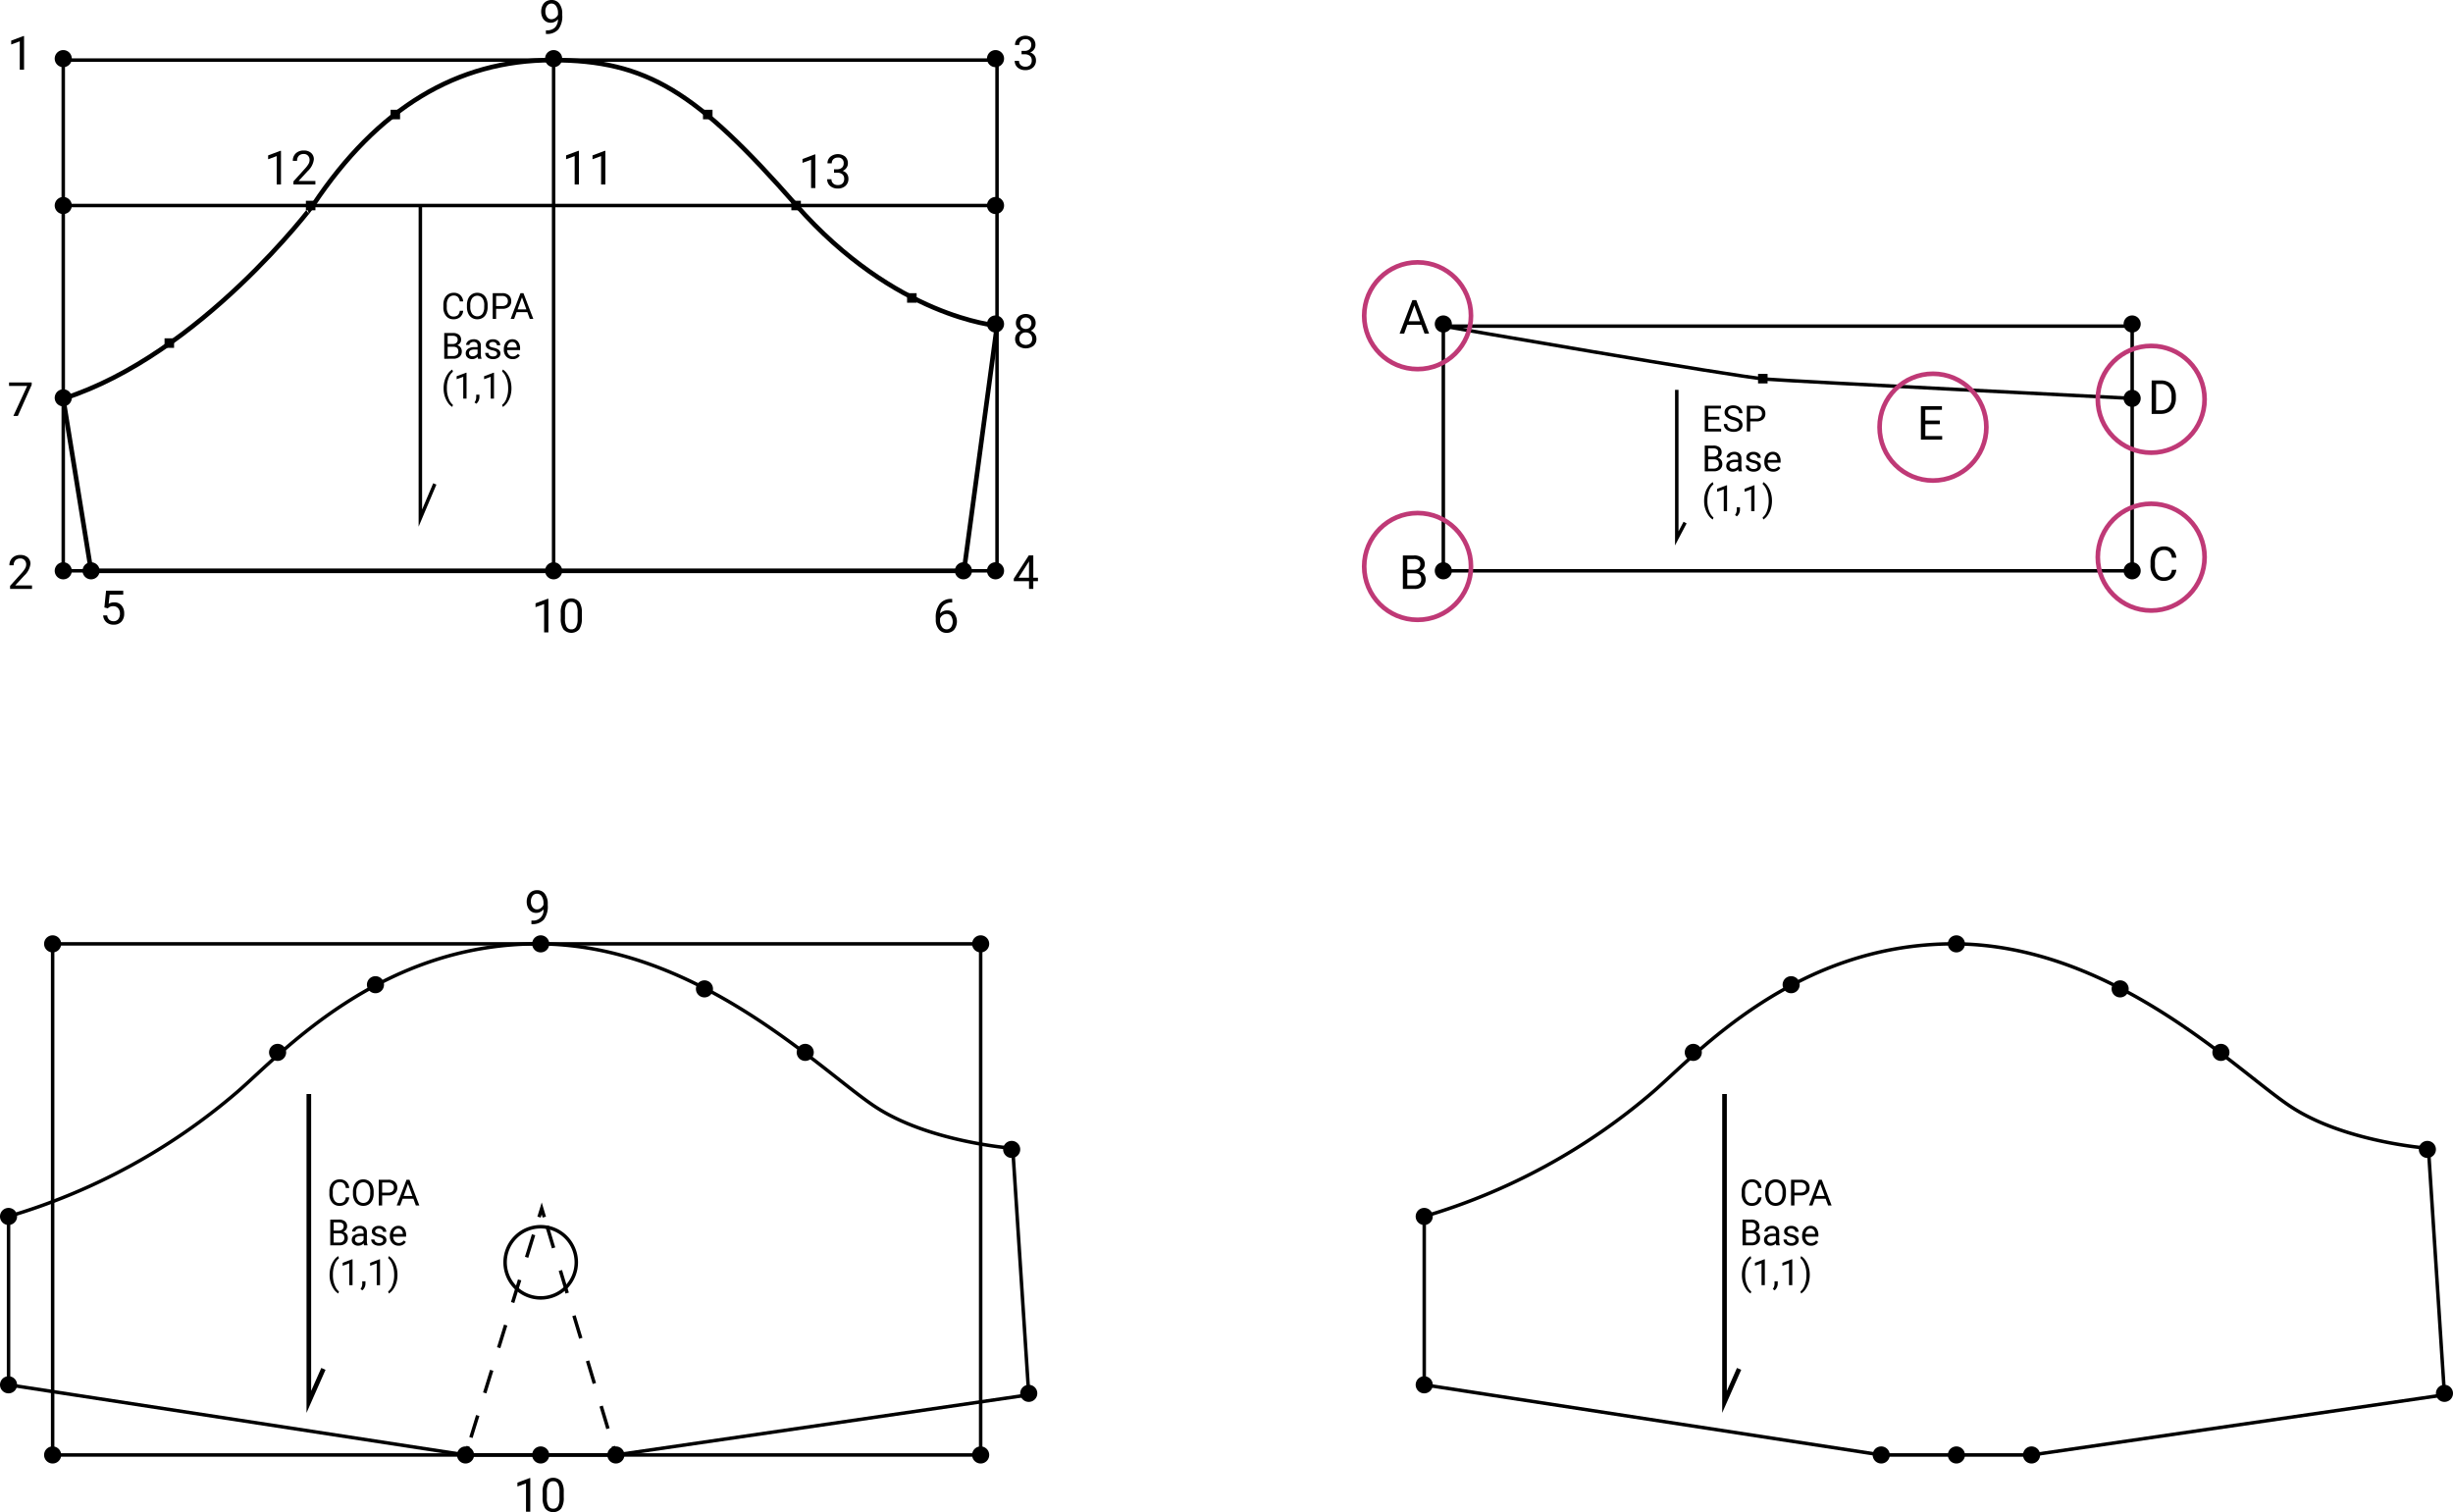 <svg xmlns="http://www.w3.org/2000/svg" xmlns:xlink="http://www.w3.org/1999/xlink" width="528.311" height="325.687" viewBox="0 0 528.311 325.687">
  <defs>
    <clipPath id="clip-path">
      <rect id="Rectángulo_6982" data-name="Rectángulo 6982" width="528.311" height="325.687" fill="none"/>
    </clipPath>
  </defs>
  <g id="Grupo_87763" data-name="Grupo 87763" transform="translate(2612.311 6716.344)">
    <g id="Grupo_87762" data-name="Grupo 87762" transform="translate(-2612.311 -6716.344)">
      <g id="Grupo_87757" data-name="Grupo 87757" clip-path="url(#clip-path)">
        <path id="Trazado_111982" data-name="Trazado 111982" d="M17.462,89.508l5.992,37.076h188l7.116-52.805s-21.952-1.724-43.285-25.99-32-31.2-52.532-31.2-37.6,10.4-51.465,31.2C71.29,47.789,47.1,80.029,17.462,89.508Z" transform="translate(-3.838 -3.646)" fill="none" stroke="#000" stroke-miterlimit="10" stroke-width="1"/>
        <rect id="Rectángulo_6972" data-name="Rectángulo 6972" width="201.11" height="109.995" transform="translate(13.624 12.943)" fill="none" stroke="#000" stroke-miterlimit="10" stroke-width="0.75"/>
        <rect id="Rectángulo_6973" data-name="Rectángulo 6973" width="199.872" height="110.081" transform="translate(11.337 203.286)" fill="none" stroke="#000" stroke-miterlimit="10" stroke-width="0.75"/>
        <path id="Trazado_111983" data-name="Trazado 111983" d="M2.358,319.258V355.52l98.425,15.109H133.16l88.927-12.95-3.453-53.1s-18.131-1.3-29.787-9.065-38.421-34.966-72.524-34.966-55.256,23.743-64.753,31.945A133.493,133.493,0,0,1,2.358,319.258Z" transform="translate(-0.518 -57.263)" fill="none" stroke="#000" stroke-miterlimit="10" stroke-width="0.75"/>
        <line id="Línea_205" data-name="Línea 205" x1="0.562" y1="1.868" transform="translate(132.08 311.499)" fill="none" stroke="#000" stroke-miterlimit="10" stroke-width="0.75"/>
        <line id="Línea_206" data-name="Línea 206" x1="13.135" y1="43.667" transform="translate(117.802 264.035)" fill="none" stroke="#000" stroke-miterlimit="10" stroke-width="0.75" stroke-dasharray="5.082 5.082"/>
        <path id="Trazado_111984" data-name="Trazado 111984" d="M149.933,335.451l-.562-1.868-.576,1.864" transform="translate(-32.702 -73.314)" fill="none" stroke="#000" stroke-miterlimit="10" stroke-width="0.75"/>
        <line id="Línea_207" data-name="Línea 207" x1="13.492" y2="43.674" transform="translate(101.428 265.93)" fill="none" stroke="#000" stroke-miterlimit="10" stroke-width="0.75" stroke-dasharray="5.094 5.094"/>
        <line id="Línea_208" data-name="Línea 208" x1="0.576" y2="1.864" transform="translate(100.265 311.503)" fill="none" stroke="#000" stroke-miterlimit="10" stroke-width="0.75"/>
        <path id="Trazado_111985" data-name="Trazado 111985" d="M154.763,346.3a7.666,7.666,0,1,1-7.666-7.667A7.666,7.666,0,0,1,154.763,346.3Z" transform="translate(-30.644 -74.424)" fill="none" stroke="#000" stroke-miterlimit="10" stroke-width="0.75"/>
        <rect id="Rectángulo_6974" data-name="Rectángulo 6974" width="148.358" height="52.695" transform="translate(310.854 70.243)" fill="none" stroke="#000" stroke-miterlimit="10" stroke-width="0.75"/>
        <path id="Trazado_111986" data-name="Trazado 111986" d="M398.417,90.03s62.767,10.893,69.51,11.412,78.848,4.15,78.848,4.15" transform="translate(-87.563 -19.787)" fill="none" stroke="#000" stroke-miterlimit="10" stroke-width="0.75"/>
        <path id="Trazado_111987" data-name="Trazado 111987" d="M276.128,15.666a1.84,1.84,0,1,1-1.84-1.84,1.84,1.84,0,0,1,1.84,1.84" transform="translate(-59.878 -3.039)"/>
        <path id="Trazado_111988" data-name="Trazado 111988" d="M154.145,15.666a1.84,1.84,0,1,1-1.84-1.84,1.84,1.84,0,0,1,1.84,1.84" transform="translate(-33.069 -3.039)"/>
        <path id="Trazado_111989" data-name="Trazado 111989" d="M18.784,15.666a1.84,1.84,0,1,1-1.84-1.84,1.84,1.84,0,0,1,1.84,1.84" transform="translate(-3.32 -3.039)"/>
        <path id="Trazado_111990" data-name="Trazado 111990" d="M18.784,56.215a1.84,1.84,0,1,1-1.84-1.84,1.84,1.84,0,0,1,1.84,1.84" transform="translate(-3.32 -11.95)"/>
        <path id="Trazado_111991" data-name="Trazado 111991" d="M18.784,109.3a1.84,1.84,0,1,1-1.84-1.84,1.84,1.84,0,0,1,1.84,1.84" transform="translate(-3.32 -23.617)"/>
        <path id="Trazado_111992" data-name="Trazado 111992" d="M276.128,56.215a1.84,1.84,0,1,1-1.84-1.84,1.84,1.84,0,0,1,1.84,1.84" transform="translate(-59.878 -11.95)"/>
        <path id="Trazado_111993" data-name="Trazado 111993" d="M276.128,88.918a1.84,1.84,0,1,1-1.84-1.84,1.84,1.84,0,0,1,1.84,1.84" transform="translate(-59.878 -19.138)"/>
        <path id="Trazado_111994" data-name="Trazado 111994" d="M276.128,157.05a1.84,1.84,0,1,1-1.84-1.84,1.84,1.84,0,0,1,1.84,1.84" transform="translate(-59.878 -34.112)"/>
        <path id="Trazado_111995" data-name="Trazado 111995" d="M267.268,157.05a1.84,1.84,0,1,1-1.84-1.84,1.84,1.84,0,0,1,1.84,1.84" transform="translate(-57.931 -34.112)"/>
        <path id="Trazado_111996" data-name="Trazado 111996" d="M154.145,157.05a1.84,1.84,0,1,1-1.84-1.84,1.84,1.84,0,0,1,1.84,1.84" transform="translate(-33.069 -34.112)"/>
        <path id="Trazado_111997" data-name="Trazado 111997" d="M18.784,157.05a1.84,1.84,0,1,1-1.84-1.84,1.84,1.84,0,0,1,1.84,1.84" transform="translate(-3.32 -34.112)"/>
        <path id="Trazado_111998" data-name="Trazado 111998" d="M15.852,260.031a1.84,1.84,0,1,1-1.84-1.84,1.84,1.84,0,0,1,1.84,1.84" transform="translate(-2.675 -56.744)"/>
        <path id="Trazado_111999" data-name="Trazado 111999" d="M272.025,260.031a1.84,1.84,0,1,1-1.84-1.84,1.84,1.84,0,0,1,1.84,1.84" transform="translate(-58.976 -56.744)"/>
        <path id="Trazado_112000" data-name="Trazado 112000" d="M15.852,401.12a1.84,1.84,0,1,1-1.84-1.84,1.84,1.84,0,0,1,1.84,1.84" transform="translate(-2.675 -87.753)"/>
        <path id="Trazado_112001" data-name="Trazado 112001" d="M3.68,381.754a1.84,1.84,0,1,1-1.84-1.84,1.84,1.84,0,0,1,1.84,1.84" transform="translate(0 -83.496)"/>
        <path id="Trazado_112002" data-name="Trazado 112002" d="M3.68,335.278a1.84,1.84,0,1,1-1.84-1.84,1.84,1.84,0,0,1,1.84,1.84" transform="translate(0 -73.282)"/>
        <path id="Trazado_112003" data-name="Trazado 112003" d="M285.3,384.112a1.84,1.84,0,1,1-1.84-1.84,1.84,1.84,0,0,1,1.84,1.84" transform="translate(-61.894 -84.015)"/>
        <path id="Trazado_112004" data-name="Trazado 112004" d="M280.588,316.776a1.84,1.84,0,1,1-1.84-1.84,1.84,1.84,0,0,1,1.84,1.84" transform="translate(-60.858 -69.216)"/>
        <path id="Trazado_112005" data-name="Trazado 112005" d="M223.6,289.989a1.84,1.84,0,1,1-1.84-1.84,1.84,1.84,0,0,1,1.84,1.84" transform="translate(-48.333 -63.329)"/>
        <path id="Trazado_112006" data-name="Trazado 112006" d="M195.782,272.458a1.84,1.84,0,1,1-1.84-1.84,1.84,1.84,0,0,1,1.84,1.84" transform="translate(-42.22 -59.476)"/>
        <path id="Trazado_112007" data-name="Trazado 112007" d="M150.578,260.031a1.84,1.84,0,1,1-1.84-1.84,1.84,1.84,0,0,1,1.84,1.84" transform="translate(-32.285 -56.744)"/>
        <path id="Trazado_112008" data-name="Trazado 112008" d="M104.965,271.309a1.84,1.84,0,1,1-1.84-1.84,1.84,1.84,0,0,1,1.84,1.84" transform="translate(-22.26 -59.223)"/>
        <path id="Trazado_112009" data-name="Trazado 112009" d="M77.95,289.989a1.84,1.84,0,1,1-1.84-1.84,1.84,1.84,0,0,1,1.84,1.84" transform="translate(-16.323 -63.329)"/>
        <path id="Trazado_112010" data-name="Trazado 112010" d="M272.025,401.12a1.84,1.84,0,1,1-1.84-1.84,1.84,1.84,0,0,1,1.84,1.84" transform="translate(-58.976 -87.753)"/>
        <path id="Trazado_112011" data-name="Trazado 112011" d="M171.327,401.12a1.84,1.84,0,1,1-1.84-1.84,1.84,1.84,0,0,1,1.84,1.84" transform="translate(-36.845 -87.753)"/>
        <path id="Trazado_112012" data-name="Trazado 112012" d="M150.578,401.12a1.84,1.84,0,1,1-1.84-1.84,1.84,1.84,0,0,1,1.84,1.84" transform="translate(-32.285 -87.753)"/>
        <path id="Trazado_112013" data-name="Trazado 112013" d="M129.83,401.12a1.84,1.84,0,1,1-1.84-1.84,1.84,1.84,0,0,1,1.84,1.84" transform="translate(-27.725 -87.753)"/>
        <path id="Trazado_112014" data-name="Trazado 112014" d="M26.464,157.05a1.84,1.84,0,1,1-1.84-1.84,1.84,1.84,0,0,1,1.84,1.84" transform="translate(-5.007 -34.112)"/>
        <rect id="Rectángulo_6975" data-name="Rectángulo 6975" width="2.053" height="2.053" transform="translate(151.406 23.642)"/>
        <rect id="Rectángulo_6976" data-name="Rectángulo 6976" width="2.053" height="2.053" transform="translate(84.112 23.642)"/>
        <rect id="Rectángulo_6977" data-name="Rectángulo 6977" width="2.053" height="2.053" transform="translate(170.435 43.238)"/>
        <rect id="Rectángulo_6978" data-name="Rectángulo 6978" width="2.053" height="2.053" transform="translate(195.362 63.146)"/>
        <rect id="Rectángulo_6979" data-name="Rectángulo 6979" width="2.053" height="2.053" transform="translate(35.437 72.866)"/>
        <rect id="Rectángulo_6980" data-name="Rectángulo 6980" width="2.053" height="2.053" transform="translate(65.881 43.238)"/>
        <line id="Línea_209" data-name="Línea 209" y2="110.31" transform="translate(119.236 12.627)" fill="none" stroke="#000" stroke-miterlimit="10" stroke-width="0.75"/>
        <line id="Línea_210" data-name="Línea 210" x1="200.785" transform="translate(13.625 44.265)" fill="none" stroke="#000" stroke-miterlimit="10" stroke-width="0.75"/>
        <path id="Trazado_112015" data-name="Trazado 112015" d="M116.036,56.733v67.319l3.112-7.354" transform="translate(-25.502 -12.469)" fill="none" stroke="#000" stroke-miterlimit="10" stroke-width="0.75"/>
        <path id="Trazado_112016" data-name="Trazado 112016" d="M85.25,302V368.31l3.14-7.11" transform="translate(-18.736 -66.373)" fill="none" stroke="#000" stroke-miterlimit="10" stroke-width="1"/>
        <path id="Trazado_112017" data-name="Trazado 112017" d="M393.146,319.258V355.52l98.425,15.109h32.377l88.927-12.95-3.453-53.1s-18.131-1.3-29.787-9.065-38.42-34.966-72.524-34.966-55.256,23.743-64.753,31.945A133.493,133.493,0,0,1,393.146,319.258Z" transform="translate(-86.404 -57.263)" fill="none" stroke="#000" stroke-miterlimit="10" stroke-width="0.75"/>
        <path id="Trazado_112018" data-name="Trazado 112018" d="M394.467,381.754a1.84,1.84,0,1,1-1.84-1.84,1.84,1.84,0,0,1,1.84,1.84" transform="translate(-85.886 -83.496)"/>
        <path id="Trazado_112019" data-name="Trazado 112019" d="M394.467,335.278a1.84,1.84,0,1,1-1.84-1.84,1.84,1.84,0,0,1,1.84,1.84" transform="translate(-85.886 -73.282)"/>
        <path id="Trazado_112020" data-name="Trazado 112020" d="M676.092,384.112a1.84,1.84,0,1,1-1.84-1.84,1.84,1.84,0,0,1,1.84,1.84" transform="translate(-147.781 -84.015)"/>
        <path id="Trazado_112021" data-name="Trazado 112021" d="M671.375,316.776a1.84,1.84,0,1,1-1.84-1.84,1.84,1.84,0,0,1,1.84,1.84" transform="translate(-146.744 -69.216)"/>
        <path id="Trazado_112022" data-name="Trazado 112022" d="M614.388,289.989a1.84,1.84,0,1,1-1.84-1.84,1.84,1.84,0,0,1,1.84,1.84" transform="translate(-134.22 -63.329)"/>
        <path id="Trazado_112023" data-name="Trazado 112023" d="M586.568,272.458a1.84,1.84,0,1,1-1.84-1.84,1.84,1.84,0,0,1,1.84,1.84" transform="translate(-128.106 -59.476)"/>
        <path id="Trazado_112024" data-name="Trazado 112024" d="M541.366,260.031a1.84,1.84,0,1,1-1.84-1.84,1.84,1.84,0,0,1,1.84,1.84" transform="translate(-118.171 -56.744)"/>
        <path id="Trazado_112025" data-name="Trazado 112025" d="M495.753,271.309a1.84,1.84,0,1,1-1.84-1.84,1.841,1.841,0,0,1,1.84,1.84" transform="translate(-108.146 -59.223)"/>
        <path id="Trazado_112026" data-name="Trazado 112026" d="M399.739,88.918a1.84,1.84,0,1,1-1.84-1.84,1.84,1.84,0,0,1,1.84,1.84" transform="translate(-87.045 -19.138)"/>
        <path id="Trazado_112027" data-name="Trazado 112027" d="M589.885,88.918a1.84,1.84,0,1,1-1.84-1.84,1.84,1.84,0,0,1,1.84,1.84" transform="translate(-128.835 -19.138)"/>
        <path id="Trazado_112028" data-name="Trazado 112028" d="M589.885,109.457a1.84,1.84,0,1,1-1.84-1.839,1.84,1.84,0,0,1,1.84,1.839" transform="translate(-128.835 -23.652)"/>
        <path id="Trazado_112029" data-name="Trazado 112029" d="M589.885,157.05a1.84,1.84,0,1,1-1.84-1.84,1.84,1.84,0,0,1,1.84,1.84" transform="translate(-128.835 -34.112)"/>
        <path id="Trazado_112030" data-name="Trazado 112030" d="M399.739,157.05a1.84,1.84,0,1,1-1.84-1.84,1.84,1.84,0,0,1,1.84,1.84" transform="translate(-87.045 -34.112)"/>
        <path id="Trazado_112031" data-name="Trazado 112031" d="M468.737,289.989a1.84,1.84,0,1,1-1.84-1.84,1.84,1.84,0,0,1,1.84,1.84" transform="translate(-102.209 -63.329)"/>
        <path id="Trazado_112032" data-name="Trazado 112032" d="M562.114,401.12a1.84,1.84,0,1,1-1.84-1.84,1.84,1.84,0,0,1,1.84,1.84" transform="translate(-122.731 -87.753)"/>
        <path id="Trazado_112033" data-name="Trazado 112033" d="M541.366,401.12a1.84,1.84,0,1,1-1.84-1.84,1.84,1.84,0,0,1,1.84,1.84" transform="translate(-118.171 -87.753)"/>
        <path id="Trazado_112034" data-name="Trazado 112034" d="M520.617,401.12a1.84,1.84,0,1,1-1.84-1.84,1.84,1.84,0,0,1,1.84,1.84" transform="translate(-113.611 -87.753)"/>
        <path id="Trazado_112035" data-name="Trazado 112035" d="M476.037,302V368.31l3.14-7.11" transform="translate(-104.622 -66.373)" fill="none" stroke="#000" stroke-miterlimit="10" stroke-width="1"/>
        <rect id="Rectángulo_6981" data-name="Rectángulo 6981" width="2.053" height="2.053" transform="translate(378.637 80.528)"/>
        <path id="Trazado_112036" data-name="Trazado 112036" d="M462.858,107.618v31.988l1.79-3.4" transform="translate(-101.726 -23.652)" fill="none" stroke="#000" stroke-miterlimit="10" stroke-width="0.75"/>
        <path id="Trazado_112037" data-name="Trazado 112037" d="M153.006,4.14a2.248,2.248,0,0,1-.686.55,1.868,1.868,0,0,1-.874.208,1.92,1.92,0,0,1-1.087-.307,2,2,0,0,1-.716-.864,2.944,2.944,0,0,1-.253-1.23,2.991,2.991,0,0,1,.275-1.3,2.015,2.015,0,0,1,.779-.886A2.228,2.228,0,0,1,151.624,0a2.015,2.015,0,0,1,1.687.8,3.492,3.492,0,0,1,.616,2.182v.267a4.661,4.661,0,0,1-.832,3.073,3.194,3.194,0,0,1-2.511.993h-.178V6.536h.193a2.521,2.521,0,0,0,1.743-.591,2.529,2.529,0,0,0,.664-1.806m-1.411,0a1.414,1.414,0,0,0,.849-.282,1.654,1.654,0,0,0,.567-.7V2.792a2.521,2.521,0,0,0-.391-1.465,1.2,1.2,0,0,0-1.961-.1,1.909,1.909,0,0,0-.366,1.22,1.989,1.989,0,0,0,.354,1.216,1.12,1.12,0,0,0,.948.477" transform="translate(-32.832 0)"/>
        <path id="Trazado_112038" data-name="Trazado 112038" d="M149.006,249.863a2.247,2.247,0,0,1-.686.55,1.867,1.867,0,0,1-.874.208,1.92,1.92,0,0,1-1.087-.307,2,2,0,0,1-.716-.865,2.944,2.944,0,0,1-.253-1.23,2.991,2.991,0,0,1,.275-1.3,2.015,2.015,0,0,1,.779-.886,2.228,2.228,0,0,1,1.179-.307,2.015,2.015,0,0,1,1.687.8,3.492,3.492,0,0,1,.616,2.181v.267a4.661,4.661,0,0,1-.832,3.073,3.194,3.194,0,0,1-2.511.993h-.178v-.778h.193a2.182,2.182,0,0,0,2.407-2.4m-1.411,0a1.413,1.413,0,0,0,.849-.282,1.654,1.654,0,0,0,.567-.7v-.367a2.521,2.521,0,0,0-.391-1.465,1.2,1.2,0,0,0-1.961-.1,1.909,1.909,0,0,0-.366,1.22,1.989,1.989,0,0,0,.354,1.216,1.12,1.12,0,0,0,.948.478" transform="translate(-31.953 -54.004)"/>
        <path id="Trazado_112039" data-name="Trazado 112039" d="M281.569,13.125h.688a1.509,1.509,0,0,0,1.021-.342,1.143,1.143,0,0,0,.371-.9,1.119,1.119,0,0,0-1.263-1.268,1.313,1.313,0,0,0-.948.339,1.186,1.186,0,0,0-.354.9h-.916a1.838,1.838,0,0,1,.627-1.424,2.577,2.577,0,0,1,3.192-.027,1.951,1.951,0,0,1,.579,1.5,1.583,1.583,0,0,1-.3.911,1.842,1.842,0,0,1-.829.659,1.767,1.767,0,0,1,.918.623,1.736,1.736,0,0,1,.325,1.065,1.965,1.965,0,0,1-.634,1.54,2.371,2.371,0,0,1-1.649.57,2.438,2.438,0,0,1-1.652-.549,1.824,1.824,0,0,1-.637-1.451h.921a1.177,1.177,0,0,0,.371.911,1.413,1.413,0,0,0,1,.342,1.386,1.386,0,0,0,1.015-.346,1.339,1.339,0,0,0,.352-1,1.211,1.211,0,0,0-.386-.966,1.688,1.688,0,0,0-1.115-.347h-.688Z" transform="translate(-61.56 -2.168)"/>
        <path id="Trazado_112040" data-name="Trazado 112040" d="M284.635,88.65a1.671,1.671,0,0,1-.285.961,1.931,1.931,0,0,1-.77.659,2.065,2.065,0,0,1,.894.708,1.784,1.784,0,0,1,.329,1.055,1.884,1.884,0,0,1-.632,1.49,2.768,2.768,0,0,1-3.328,0,1.894,1.894,0,0,1-.626-1.488,1.838,1.838,0,0,1,.319-1.055,1.99,1.99,0,0,1,.885-.713,1.894,1.894,0,0,1-.758-.659,1.7,1.7,0,0,1-.277-.956,1.861,1.861,0,0,1,.584-1.446,2.48,2.48,0,0,1,3.078,0,1.86,1.86,0,0,1,.587,1.446m-.747,3.363a1.329,1.329,0,0,0-.384-.985,1.362,1.362,0,0,0-1-.382,1.29,1.29,0,0,0-1.367,1.367,1.28,1.28,0,0,0,.364.966,1.626,1.626,0,0,0,2.023,0,1.278,1.278,0,0,0,.367-.964m-1.377-4.591a1.184,1.184,0,0,0-.875.335,1.382,1.382,0,0,0,0,1.8,1.307,1.307,0,0,0,1.757,0,1.354,1.354,0,0,0-.012-1.785,1.166,1.166,0,0,0-.867-.346" transform="translate(-61.585 -19.048)"/>
        <path id="Trazado_112041" data-name="Trazado 112041" d="M391.035,88.165h-3.021l-.679,1.887h-.981l2.754-7.211h.832l2.759,7.211h-.976Zm-2.734-.778h2.451l-1.228-3.373Z" transform="translate(-84.912 -18.207)"/>
        <path id="Trazado_112042" data-name="Trazado 112042" d="M593.945,112.227v-7.212h2.036a3.274,3.274,0,0,1,1.664.417,2.815,2.815,0,0,1,1.117,1.184,3.852,3.852,0,0,1,.4,1.763v.461a3.859,3.859,0,0,1-.394,1.787,2.762,2.762,0,0,1-1.124,1.179,3.492,3.492,0,0,1-1.7.421Zm.951-6.434v5.656h1a2.176,2.176,0,0,0,1.711-.683,2.827,2.827,0,0,0,.612-1.949v-.421a2.872,2.872,0,0,0-.577-1.911,2.053,2.053,0,0,0-1.637-.691Z" transform="translate(-130.535 -23.08)"/>
        <path id="Trazado_112043" data-name="Trazado 112043" d="M534.33,116H531.2v2.555h3.63v.778h-4.581v-7.211h4.532v.777H531.2v2.323h3.125Z" transform="translate(-116.538 -24.641)"/>
        <path id="Trazado_112044" data-name="Trazado 112044" d="M599.18,155.867a2.649,2.649,0,0,1-.845,1.766,2.762,2.762,0,0,1-1.889.623,2.541,2.541,0,0,1-2.048-.917,3.681,3.681,0,0,1-.77-2.451v-.694a4.094,4.094,0,0,1,.36-1.767,2.685,2.685,0,0,1,1.017-1.172,2.84,2.84,0,0,1,1.525-.408,2.6,2.6,0,0,1,1.842.642,2.681,2.681,0,0,1,.808,1.775h-.957a2.075,2.075,0,0,0-.537-1.251,1.627,1.627,0,0,0-1.157-.388,1.7,1.7,0,0,0-1.429.674,3.1,3.1,0,0,0-.518,1.919v.7a3.183,3.183,0,0,0,.492,1.869,1.584,1.584,0,0,0,1.372.694,1.838,1.838,0,0,0,1.216-.359,2,2,0,0,0,.561-1.251Z" transform="translate(-130.466 -33.152)"/>
        <path id="Trazado_112045" data-name="Trazado 112045" d="M387.249,160.541V153.33h2.358a2.736,2.736,0,0,1,1.766.485,1.749,1.749,0,0,1,.591,1.436,1.462,1.462,0,0,1-.287.894,1.867,1.867,0,0,1-.783.6,1.675,1.675,0,0,1,.924.622,1.783,1.783,0,0,1,.339,1.092,1.93,1.93,0,0,1-.629,1.525,2.6,2.6,0,0,1-1.778.555Zm.951-4.136h1.436a1.507,1.507,0,0,0,1-.312,1.05,1.05,0,0,0,.374-.849,1.031,1.031,0,0,0-.346-.866,1.7,1.7,0,0,0-1.055-.271H388.2Zm0,.763v2.6h1.57a1.513,1.513,0,0,0,1.048-.344,1.209,1.209,0,0,0,.384-.949q0-1.3-1.417-1.3Z" transform="translate(-85.108 -33.698)"/>
        <path id="Trazado_112046" data-name="Trazado 112046" d="M284.048,158.119h1v.747h-1v1.674h-.921v-1.674h-3.283v-.539l3.229-5h.975Zm-3.165,0h2.243v-3.536l-.108.2Z" transform="translate(-61.503 -33.698)"/>
        <path id="Trazado_112047" data-name="Trazado 112047" d="M261.847,165.321v.778h-.168a2.413,2.413,0,0,0-1.7.634,2.638,2.638,0,0,0-.733,1.728,1.955,1.955,0,0,1,1.555-.654,1.869,1.869,0,0,1,1.5.664,2.906,2.906,0,0,1-.044,3.5,2.086,2.086,0,0,1-1.627.669,2.059,2.059,0,0,1-1.679-.794,3.152,3.152,0,0,1-.644-2.048v-.352a4.748,4.748,0,0,1,.85-3.044,3.117,3.117,0,0,1,2.528-1.077Zm-1.2,3.249a1.539,1.539,0,0,0-1.416.991v.336a2.363,2.363,0,0,0,.4,1.436,1.2,1.2,0,0,0,1,.545,1.167,1.167,0,0,0,.974-.456,2.19,2.19,0,0,0-.005-2.395,1.152,1.152,0,0,0-.953-.458" transform="translate(-56.77 -36.334)"/>
        <path id="Trazado_112048" data-name="Trazado 112048" d="M150.6,172.528h-.921v-6.107l-1.847.679v-.832l2.625-.986h.144Z" transform="translate(-32.491 -36.325)"/>
        <path id="Trazado_112049" data-name="Trazado 112049" d="M159.337,169.434a4.2,4.2,0,0,1-.549,2.392,2.284,2.284,0,0,1-3.428.017,3.977,3.977,0,0,1-.574-2.285v-1.223a4.1,4.1,0,0,1,.549-2.363,2.326,2.326,0,0,1,3.438-.027,3.956,3.956,0,0,1,.564,2.3Zm-.916-1.253a3.358,3.358,0,0,0-.327-1.7,1.125,1.125,0,0,0-1.035-.532,1.11,1.11,0,0,0-1.025.53,3.281,3.281,0,0,0-.332,1.629v1.466a3.408,3.408,0,0,0,.339,1.726,1.122,1.122,0,0,0,1.028.557,1.108,1.108,0,0,0,1.008-.525,3.292,3.292,0,0,0,.344-1.654Z" transform="translate(-34.018 -36.307)"/>
        <path id="Trazado_112050" data-name="Trazado 112050" d="M145.6,415.26h-.921v-6.107l-1.847.679V409l2.625-.986h.144Z" transform="translate(-31.392 -89.672)"/>
        <path id="Trazado_112051" data-name="Trazado 112051" d="M154.337,412.166a4.2,4.2,0,0,1-.549,2.392,2.284,2.284,0,0,1-3.428.017,3.977,3.977,0,0,1-.574-2.285v-1.223a4.1,4.1,0,0,1,.549-2.363,2.326,2.326,0,0,1,3.438-.027,3.956,3.956,0,0,1,.564,2.3Zm-.916-1.253a3.358,3.358,0,0,0-.327-1.7,1.125,1.125,0,0,0-1.035-.532,1.11,1.11,0,0,0-1.025.53,3.281,3.281,0,0,0-.332,1.629v1.466a3.408,3.408,0,0,0,.339,1.726,1.122,1.122,0,0,0,1.028.557,1.107,1.107,0,0,0,1.008-.525,3.292,3.292,0,0,0,.344-1.654Z" transform="translate(-32.92 -89.654)"/>
        <path id="Trazado_112052" data-name="Trazado 112052" d="M159.029,48.877h-.921V42.77l-1.847.679v-.832l2.625-.986h.144Z" transform="translate(-34.342 -9.149)"/>
        <path id="Trazado_112053" data-name="Trazado 112053" d="M166.328,48.877h-.921V42.77l-1.847.679v-.832l2.625-.986h.144Z" transform="translate(-35.947 -9.149)"/>
        <path id="Trazado_112054" data-name="Trazado 112054" d="M126.656,84.691a2.04,2.04,0,0,1-.65,1.358,2.129,2.129,0,0,1-1.453.478,1.955,1.955,0,0,1-1.575-.705,2.832,2.832,0,0,1-.593-1.886V83.4a3.176,3.176,0,0,1,.276-1.361,2.061,2.061,0,0,1,.783-.9,2.177,2.177,0,0,1,1.173-.314,2,2,0,0,1,1.417.493,2.066,2.066,0,0,1,.621,1.366h-.735a1.6,1.6,0,0,0-.414-.964,1.253,1.253,0,0,0-.889-.3,1.309,1.309,0,0,0-1.1.519,2.382,2.382,0,0,0-.4,1.475v.538A2.448,2.448,0,0,0,123.5,85.4a1.219,1.219,0,0,0,1.056.534,1.405,1.405,0,0,0,.935-.276,1.534,1.534,0,0,0,.433-.962Z" transform="translate(-26.897 -17.764)"/>
        <path id="Trazado_112055" data-name="Trazado 112055" d="M133.35,83.857a3.436,3.436,0,0,1-.275,1.423,2.078,2.078,0,0,1-.777.928,2.142,2.142,0,0,1-1.173.32,2.071,2.071,0,0,1-1.949-1.241,3.287,3.287,0,0,1-.287-1.381v-.4a3.386,3.386,0,0,1,.278-1.414,2.06,2.06,0,0,1,1.951-1.265,2.153,2.153,0,0,1,1.176.322,2.075,2.075,0,0,1,.783.933,3.451,3.451,0,0,1,.275,1.423Zm-.728-.358a2.485,2.485,0,0,0-.4-1.514,1.411,1.411,0,0,0-2.2,0,2.44,2.44,0,0,0-.41,1.465v.407a2.487,2.487,0,0,0,.4,1.5,1.407,1.407,0,0,0,2.2.03,2.477,2.477,0,0,0,.4-1.48Z" transform="translate(-28.327 -17.764)"/>
        <path id="Trazado_112056" data-name="Trazado 112056" d="M136.745,84.3v2.171h-.732V80.925h2.046a2.056,2.056,0,0,1,1.426.465A1.576,1.576,0,0,1,140,82.62a1.557,1.557,0,0,1-.5,1.244,2.153,2.153,0,0,1-1.447.436Zm0-.6h1.314a1.315,1.315,0,0,0,.9-.276,1.014,1.014,0,0,0,.313-.8,1.046,1.046,0,0,0-.313-.794,1.233,1.233,0,0,0-.857-.309h-1.355Z" transform="translate(-29.893 -17.785)"/>
        <path id="Trazado_112057" data-name="Trazado 112057" d="M144.559,85.021h-2.324l-.522,1.451h-.754l2.118-5.547h.64l2.122,5.547h-.751Zm-2.1-.6h1.886l-.945-2.594Z" transform="translate(-30.98 -17.786)"/>
        <path id="Trazado_112058" data-name="Trazado 112058" d="M122.63,97.473V91.926h1.813a2.1,2.1,0,0,1,1.358.373,1.343,1.343,0,0,1,.456,1.1,1.128,1.128,0,0,1-.221.688,1.435,1.435,0,0,1-.6.463,1.28,1.28,0,0,1,.711.478,1.371,1.371,0,0,1,.261.84,1.48,1.48,0,0,1-.484,1.173,2,2,0,0,1-1.368.427Zm.731-3.181h1.1a1.157,1.157,0,0,0,.768-.24.806.806,0,0,0,.288-.653.793.793,0,0,0-.267-.666,1.309,1.309,0,0,0-.811-.208h-1.082Zm0,.587v2h1.208a1.166,1.166,0,0,0,.806-.265.93.93,0,0,0,.295-.73q0-1-1.09-1Z" transform="translate(-26.951 -20.203)"/>
        <path id="Trazado_112059" data-name="Trazado 112059" d="M131.225,97.853a1.488,1.488,0,0,1-.1-.434,1.573,1.573,0,0,1-1.173.51,1.454,1.454,0,0,1-1-.345,1.116,1.116,0,0,1-.39-.874,1.164,1.164,0,0,1,.489-1,2.307,2.307,0,0,1,1.378-.357h.685V95.03a.79.79,0,0,0-.221-.588.889.889,0,0,0-.652-.219,1.03,1.03,0,0,0-.632.19.56.56,0,0,0-.255.461h-.709a.973.973,0,0,1,.219-.6,1.506,1.506,0,0,1,.595-.456,2.015,2.015,0,0,1,.825-.166,1.632,1.632,0,0,1,1.117.356,1.285,1.285,0,0,1,.419.981v1.9a2.33,2.33,0,0,0,.144.9v.061Zm-1.17-.538a1.243,1.243,0,0,0,.629-.171,1.034,1.034,0,0,0,.43-.446v-.847h-.552q-1.3,0-1.3.759a.642.642,0,0,0,.221.518.852.852,0,0,0,.568.186" transform="translate(-28.255 -20.583)"/>
        <path id="Trazado_112060" data-name="Trazado 112060" d="M136.5,96.76a.519.519,0,0,0-.215-.444,2.075,2.075,0,0,0-.751-.272,3.56,3.56,0,0,1-.85-.275,1.2,1.2,0,0,1-.464-.381.909.909,0,0,1-.151-.526,1.068,1.068,0,0,1,.428-.857,1.671,1.671,0,0,1,1.1-.35,1.721,1.721,0,0,1,1.137.361,1.149,1.149,0,0,1,.436.926h-.708a.636.636,0,0,0-.246-.5.92.92,0,0,0-.619-.209.962.962,0,0,0-.6.168.528.528,0,0,0-.217.438.429.429,0,0,0,.2.385,2.47,2.47,0,0,0,.73.248,3.8,3.8,0,0,1,.855.282,1.26,1.26,0,0,1,.486.394.971.971,0,0,1,.158.563,1.056,1.056,0,0,1-.442.886,1.859,1.859,0,0,1-1.147.333,2.074,2.074,0,0,1-.876-.176,1.415,1.415,0,0,1-.6-.489,1.181,1.181,0,0,1-.215-.68h.7a.734.734,0,0,0,.284.563,1.1,1.1,0,0,0,.7.208,1.14,1.14,0,0,0,.642-.162.5.5,0,0,0,.242-.432" transform="translate(-29.435 -20.583)"/>
        <path id="Trazado_112061" data-name="Trazado 112061" d="M140.969,97.928a1.8,1.8,0,0,1-1.364-.55,2.044,2.044,0,0,1-.526-1.472v-.13a2.475,2.475,0,0,1,.235-1.1,1.826,1.826,0,0,1,.655-.754,1.643,1.643,0,0,1,.912-.272,1.543,1.543,0,0,1,1.25.53,2.3,2.3,0,0,1,.446,1.516v.293h-2.792a1.466,1.466,0,0,0,.356.985,1.12,1.12,0,0,0,.867.375,1.232,1.232,0,0,0,.633-.152,1.6,1.6,0,0,0,.453-.4l.43.336a1.73,1.73,0,0,1-1.554.8m-.087-3.7a.941.941,0,0,0-.716.311,1.507,1.507,0,0,0-.358.871h2.065V95.36a1.341,1.341,0,0,0-.29-.832.885.885,0,0,0-.7-.295" transform="translate(-30.566 -20.583)"/>
        <path id="Trazado_112062" data-name="Trazado 112062" d="M122.453,106.02a5.914,5.914,0,0,1,.23-1.653,4.8,4.8,0,0,1,.688-1.44,2.925,2.925,0,0,1,.949-.914l.144.465a3.034,3.034,0,0,0-.912,1.3,5.63,5.63,0,0,0-.391,1.962l0,.324a5.676,5.676,0,0,0,.538,2.552,3.058,3.058,0,0,0,.769,1.014l-.144.431a3.018,3.018,0,0,1-.968-.945,5.3,5.3,0,0,1-.9-3.1" transform="translate(-26.912 -22.42)"/>
        <path id="Trazado_112063" data-name="Trazado 112063" d="M128.182,108.465h-.708v-4.7l-1.421.522v-.64l2.018-.758h.111Z" transform="translate(-27.703 -22.613)"/>
        <path id="Trazado_112064" data-name="Trazado 112064" d="M131.379,110.9l-.4-.275a1.835,1.835,0,0,0,.373-1.028v-.636h.69v.552a1.739,1.739,0,0,1-.189.769,1.811,1.811,0,0,1-.474.617" transform="translate(-28.786 -23.948)"/>
        <path id="Trazado_112065" data-name="Trazado 112065" d="M135.76,108.465h-.708v-4.7l-1.421.522v-.64l2.018-.758h.111Z" transform="translate(-29.369 -22.613)"/>
        <path id="Trazado_112066" data-name="Trazado 112066" d="M140.616,106.058a5.871,5.871,0,0,1-.223,1.628,4.812,4.812,0,0,1-.682,1.439,2.987,2.987,0,0,1-.962.937l-.148-.431a3.06,3.06,0,0,0,.943-1.4,6.042,6.042,0,0,0,.364-2.1v-.122a6.277,6.277,0,0,0-.168-1.487,5.021,5.021,0,0,0-.467-1.233,2.854,2.854,0,0,0-.673-.85l.148-.431a2.976,2.976,0,0,1,.958.93,4.786,4.786,0,0,1,.682,1.436,6.015,6.015,0,0,1,.227,1.68" transform="translate(-30.461 -22.42)"/>
        <path id="Trazado_112067" data-name="Trazado 112067" d="M473.719,114.985h-2.4v1.966h2.792v.6h-3.524V112h3.486v.6h-2.754v1.787h2.4Z" transform="translate(-103.423 -24.615)"/>
        <path id="Trazado_112068" data-name="Trazado 112068" d="M477.806,115.055a3.435,3.435,0,0,1-1.369-.665,1.269,1.269,0,0,1-.429-.974,1.341,1.341,0,0,1,.524-1.084,2.081,2.081,0,0,1,1.361-.428,2.267,2.267,0,0,1,1.019.221,1.675,1.675,0,0,1,.694.609,1.558,1.558,0,0,1,.246.85h-.735a1.014,1.014,0,0,0-.32-.793,1.3,1.3,0,0,0-.9-.289,1.336,1.336,0,0,0-.843.238.8.8,0,0,0-.3.662.717.717,0,0,0,.287.574,2.811,2.811,0,0,0,.979.429,4.576,4.576,0,0,1,1.082.429,1.643,1.643,0,0,1,.579.547,1.4,1.4,0,0,1,.189.735,1.3,1.3,0,0,1-.526,1.081,2.245,2.245,0,0,1-1.406.406,2.609,2.609,0,0,1-1.067-.219,1.8,1.8,0,0,1-.764-.6,1.463,1.463,0,0,1-.268-.865h.735a.956.956,0,0,0,.371.794,1.565,1.565,0,0,0,.992.292,1.438,1.438,0,0,0,.888-.236.767.767,0,0,0,.308-.644.753.753,0,0,0-.286-.63,3.311,3.311,0,0,0-1.036-.44" transform="translate(-104.577 -24.594)"/>
        <path id="Trazado_112069" data-name="Trazado 112069" d="M482.932,115.377v2.171H482.2V112h2.046a2.054,2.054,0,0,1,1.426.465,1.577,1.577,0,0,1,.517,1.23,1.558,1.558,0,0,1-.506,1.244,2.149,2.149,0,0,1-1.445.436Zm0-.6h1.315a1.315,1.315,0,0,0,.9-.276,1.014,1.014,0,0,0,.313-.8,1.046,1.046,0,0,0-.313-.794,1.233,1.233,0,0,0-.857-.309h-1.355Z" transform="translate(-105.977 -24.615)"/>
        <path id="Trazado_112070" data-name="Trazado 112070" d="M470.584,128.549V123H472.4a2.1,2.1,0,0,1,1.358.373,1.344,1.344,0,0,1,.456,1.1,1.128,1.128,0,0,1-.221.688,1.435,1.435,0,0,1-.6.463,1.28,1.28,0,0,1,.711.478,1.371,1.371,0,0,1,.261.84,1.48,1.48,0,0,1-.484,1.173,2,2,0,0,1-1.368.427Zm.731-3.181h1.1a1.157,1.157,0,0,0,.768-.24.806.806,0,0,0,.288-.653.793.793,0,0,0-.267-.666,1.309,1.309,0,0,0-.811-.208h-1.082Zm0,.587v2h1.208a1.166,1.166,0,0,0,.806-.265.93.93,0,0,0,.295-.73q0-1-1.09-1Z" transform="translate(-103.424 -27.033)"/>
        <path id="Trazado_112071" data-name="Trazado 112071" d="M479.18,128.929a1.508,1.508,0,0,1-.1-.434,1.57,1.57,0,0,1-1.173.51,1.451,1.451,0,0,1-1-.345,1.116,1.116,0,0,1-.39-.874,1.164,1.164,0,0,1,.488-1,2.314,2.314,0,0,1,1.378-.357h.686v-.324a.79.79,0,0,0-.222-.588.887.887,0,0,0-.651-.219,1.032,1.032,0,0,0-.632.19.561.561,0,0,0-.254.461H476.6a.969.969,0,0,1,.219-.6,1.487,1.487,0,0,1,.595-.456,2,2,0,0,1,.825-.167,1.634,1.634,0,0,1,1.117.356,1.287,1.287,0,0,1,.418.981v1.9a2.344,2.344,0,0,0,.144.9v.061Zm-1.17-.537a1.239,1.239,0,0,0,.629-.172,1.034,1.034,0,0,0,.43-.445v-.846h-.553q-1.294,0-1.3.758a.642.642,0,0,0,.221.518.855.855,0,0,0,.569.186" transform="translate(-104.727 -27.413)"/>
        <path id="Trazado_112072" data-name="Trazado 112072" d="M484.459,127.836a.519.519,0,0,0-.215-.444,2.076,2.076,0,0,0-.751-.272,3.559,3.559,0,0,1-.85-.275,1.2,1.2,0,0,1-.464-.381.909.909,0,0,1-.151-.526,1.068,1.068,0,0,1,.428-.857,1.671,1.671,0,0,1,1.1-.35,1.721,1.721,0,0,1,1.137.361,1.149,1.149,0,0,1,.436.926h-.708a.636.636,0,0,0-.246-.5.92.92,0,0,0-.619-.209.961.961,0,0,0-.6.168.527.527,0,0,0-.217.438.429.429,0,0,0,.2.385,2.47,2.47,0,0,0,.73.248,3.8,3.8,0,0,1,.855.282,1.261,1.261,0,0,1,.486.394.971.971,0,0,1,.158.563,1.056,1.056,0,0,1-.442.886,1.859,1.859,0,0,1-1.147.333,2.073,2.073,0,0,1-.876-.176,1.414,1.414,0,0,1-.6-.489,1.18,1.18,0,0,1-.215-.68h.7a.734.734,0,0,0,.284.563,1.1,1.1,0,0,0,.7.208,1.139,1.139,0,0,0,.642-.162.5.5,0,0,0,.242-.432" transform="translate(-105.908 -27.413)"/>
        <path id="Trazado_112073" data-name="Trazado 112073" d="M488.924,129a1.8,1.8,0,0,1-1.364-.55,2.044,2.044,0,0,1-.526-1.472v-.13a2.475,2.475,0,0,1,.235-1.1,1.826,1.826,0,0,1,.655-.754,1.643,1.643,0,0,1,.912-.272,1.543,1.543,0,0,1,1.25.53,2.3,2.3,0,0,1,.445,1.516v.293h-2.792a1.466,1.466,0,0,0,.356.985,1.12,1.12,0,0,0,.867.375,1.232,1.232,0,0,0,.633-.152,1.6,1.6,0,0,0,.453-.4l.43.336a1.73,1.73,0,0,1-1.554.8m-.087-3.7a.941.941,0,0,0-.716.311,1.506,1.506,0,0,0-.358.871h2.065v-.054a1.341,1.341,0,0,0-.29-.833.885.885,0,0,0-.7-.295" transform="translate(-107.039 -27.413)"/>
        <path id="Trazado_112074" data-name="Trazado 112074" d="M470.408,137.1a5.913,5.913,0,0,1,.23-1.653,4.8,4.8,0,0,1,.688-1.44,2.926,2.926,0,0,1,.949-.914l.144.465a3.034,3.034,0,0,0-.912,1.3,5.63,5.63,0,0,0-.391,1.962l0,.324a5.676,5.676,0,0,0,.538,2.552,3.057,3.057,0,0,0,.769,1.014l-.144.431a3.018,3.018,0,0,1-.968-.945,5.3,5.3,0,0,1-.9-3.1" transform="translate(-103.385 -29.25)"/>
        <path id="Trazado_112075" data-name="Trazado 112075" d="M476.136,139.541h-.708v-4.7l-1.421.522v-.64l2.018-.758h.111Z" transform="translate(-104.176 -29.443)"/>
        <path id="Trazado_112076" data-name="Trazado 112076" d="M479.333,141.981l-.4-.275a1.835,1.835,0,0,0,.374-1.028v-.636H480v.552a1.739,1.739,0,0,1-.189.769,1.805,1.805,0,0,1-.474.617" transform="translate(-105.258 -30.778)"/>
        <path id="Trazado_112077" data-name="Trazado 112077" d="M483.715,139.541h-.708v-4.7l-1.421.522v-.64l2.018-.758h.111Z" transform="translate(-105.841 -29.443)"/>
        <path id="Trazado_112078" data-name="Trazado 112078" d="M488.57,137.134a5.872,5.872,0,0,1-.223,1.628,4.812,4.812,0,0,1-.682,1.439,2.987,2.987,0,0,1-.962.937l-.148-.431a3.06,3.06,0,0,0,.943-1.4,6.043,6.043,0,0,0,.364-2.1v-.122a6.279,6.279,0,0,0-.168-1.487,5.026,5.026,0,0,0-.467-1.233,2.854,2.854,0,0,0-.673-.85l.148-.431a2.976,2.976,0,0,1,.958.93,4.785,4.785,0,0,1,.682,1.436,6.015,6.015,0,0,1,.227,1.68" transform="translate(-106.934 -29.25)"/>
        <path id="Trazado_112079" data-name="Trazado 112079" d="M95.192,329.429a2.04,2.04,0,0,1-.65,1.358,2.129,2.129,0,0,1-1.453.478,1.955,1.955,0,0,1-1.575-.705,2.832,2.832,0,0,1-.593-1.886v-.533a3.177,3.177,0,0,1,.276-1.361,2.061,2.061,0,0,1,.783-.9,2.177,2.177,0,0,1,1.173-.314,2,2,0,0,1,1.417.493,2.066,2.066,0,0,1,.621,1.366h-.735a1.6,1.6,0,0,0-.414-.964,1.254,1.254,0,0,0-.889-.3,1.309,1.309,0,0,0-1.1.519,2.382,2.382,0,0,0-.4,1.475v.538a2.448,2.448,0,0,0,.377,1.437,1.219,1.219,0,0,0,1.056.534,1.406,1.406,0,0,0,.935-.276,1.534,1.534,0,0,0,.433-.962Z" transform="translate(-19.982 -71.552)"/>
        <path id="Trazado_112080" data-name="Trazado 112080" d="M101.887,328.595a3.436,3.436,0,0,1-.275,1.423,2.078,2.078,0,0,1-.777.928,2.142,2.142,0,0,1-1.173.32,2.071,2.071,0,0,1-1.949-1.241,3.287,3.287,0,0,1-.287-1.381v-.4a3.386,3.386,0,0,1,.278-1.414,2.06,2.06,0,0,1,1.951-1.265,2.153,2.153,0,0,1,1.176.322,2.076,2.076,0,0,1,.783.933,3.451,3.451,0,0,1,.275,1.423Zm-.728-.358a2.485,2.485,0,0,0-.4-1.514,1.411,1.411,0,0,0-2.2,0,2.439,2.439,0,0,0-.41,1.465v.407a2.487,2.487,0,0,0,.4,1.5,1.407,1.407,0,0,0,2.2.03,2.477,2.477,0,0,0,.4-1.48Z" transform="translate(-21.412 -71.552)"/>
        <path id="Trazado_112081" data-name="Trazado 112081" d="M105.281,329.039v2.171h-.731v-5.547H106.6a2.056,2.056,0,0,1,1.426.465,1.576,1.576,0,0,1,.517,1.23,1.557,1.557,0,0,1-.5,1.244,2.15,2.15,0,0,1-1.446.436Zm0-.6H106.6a1.315,1.315,0,0,0,.9-.276,1.013,1.013,0,0,0,.312-.8,1.045,1.045,0,0,0-.312-.794,1.233,1.233,0,0,0-.857-.309h-1.356Z" transform="translate(-22.978 -71.573)"/>
        <path id="Trazado_112082" data-name="Trazado 112082" d="M113.1,329.759h-2.323l-.522,1.451H109.5l2.118-5.547h.64l2.122,5.547h-.751Zm-2.1-.6h1.886l-.945-2.594Z" transform="translate(-24.065 -71.573)"/>
        <path id="Trazado_112083" data-name="Trazado 112083" d="M91.166,342.211v-5.547h1.813a2.1,2.1,0,0,1,1.358.373,1.343,1.343,0,0,1,.456,1.1,1.128,1.128,0,0,1-.221.688,1.435,1.435,0,0,1-.6.463,1.28,1.28,0,0,1,.711.478,1.371,1.371,0,0,1,.261.84,1.48,1.48,0,0,1-.484,1.173,2,2,0,0,1-1.368.427Zm.731-3.181H93a1.157,1.157,0,0,0,.768-.24.806.806,0,0,0,.288-.653.793.793,0,0,0-.267-.666,1.31,1.31,0,0,0-.811-.208H91.9Zm0,.587v2H93.1a1.166,1.166,0,0,0,.806-.265.93.93,0,0,0,.295-.729q0-1-1.09-1Z" transform="translate(-20.036 -73.991)"/>
        <path id="Trazado_112084" data-name="Trazado 112084" d="M99.761,342.59a1.488,1.488,0,0,1-.1-.434,1.573,1.573,0,0,1-1.173.51,1.454,1.454,0,0,1-1-.345,1.116,1.116,0,0,1-.39-.874,1.165,1.165,0,0,1,.489-1,2.312,2.312,0,0,1,1.378-.357h.685v-.324a.79.79,0,0,0-.221-.588.889.889,0,0,0-.651-.219,1.03,1.03,0,0,0-.632.19.56.56,0,0,0-.255.461h-.709a.973.973,0,0,1,.219-.6,1.5,1.5,0,0,1,.595-.456,2,2,0,0,1,.825-.167,1.632,1.632,0,0,1,1.117.356,1.285,1.285,0,0,1,.419.981v1.9a2.328,2.328,0,0,0,.144.9v.061Zm-1.17-.537a1.237,1.237,0,0,0,.629-.172,1.03,1.03,0,0,0,.43-.446v-.846H99.1q-1.3,0-1.3.758a.642.642,0,0,0,.221.518.853.853,0,0,0,.568.186" transform="translate(-21.34 -74.371)"/>
        <path id="Trazado_112085" data-name="Trazado 112085" d="M105.041,341.5a.519.519,0,0,0-.215-.444,2.074,2.074,0,0,0-.751-.272,3.561,3.561,0,0,1-.85-.275,1.2,1.2,0,0,1-.464-.381.909.909,0,0,1-.151-.526,1.068,1.068,0,0,1,.428-.857,1.671,1.671,0,0,1,1.1-.35,1.721,1.721,0,0,1,1.137.361,1.149,1.149,0,0,1,.436.926H105a.636.636,0,0,0-.246-.5.92.92,0,0,0-.619-.209.961.961,0,0,0-.6.168.528.528,0,0,0-.217.438.429.429,0,0,0,.2.385,2.471,2.471,0,0,0,.73.248,3.8,3.8,0,0,1,.855.282,1.26,1.26,0,0,1,.486.394.971.971,0,0,1,.158.563,1.056,1.056,0,0,1-.442.886,1.86,1.86,0,0,1-1.147.333,2.074,2.074,0,0,1-.876-.176,1.415,1.415,0,0,1-.6-.489,1.181,1.181,0,0,1-.215-.68h.7a.734.734,0,0,0,.284.563,1.1,1.1,0,0,0,.7.208,1.14,1.14,0,0,0,.642-.162.5.5,0,0,0,.242-.432" transform="translate(-22.52 -74.371)"/>
        <path id="Trazado_112086" data-name="Trazado 112086" d="M109.506,342.666a1.8,1.8,0,0,1-1.364-.55,2.044,2.044,0,0,1-.526-1.472v-.13a2.475,2.475,0,0,1,.235-1.1,1.826,1.826,0,0,1,.655-.754,1.643,1.643,0,0,1,.912-.272,1.543,1.543,0,0,1,1.25.53,2.3,2.3,0,0,1,.446,1.516v.293h-2.792a1.466,1.466,0,0,0,.356.985,1.12,1.12,0,0,0,.867.375,1.232,1.232,0,0,0,.633-.152,1.6,1.6,0,0,0,.453-.4l.43.335a1.73,1.73,0,0,1-1.554.8m-.087-3.7a.941.941,0,0,0-.716.311,1.507,1.507,0,0,0-.358.871h2.065V340.1a1.341,1.341,0,0,0-.29-.832.885.885,0,0,0-.7-.295" transform="translate(-23.652 -74.371)"/>
        <path id="Trazado_112087" data-name="Trazado 112087" d="M90.99,350.758a5.914,5.914,0,0,1,.23-1.653,4.8,4.8,0,0,1,.688-1.44,2.925,2.925,0,0,1,.949-.914l.144.465a3.034,3.034,0,0,0-.912,1.3,5.629,5.629,0,0,0-.391,1.962l0,.324a5.676,5.676,0,0,0,.538,2.552A3.058,3.058,0,0,0,93,354.37l-.144.431a3.018,3.018,0,0,1-.968-.945,5.3,5.3,0,0,1-.9-3.1" transform="translate(-19.998 -76.208)"/>
        <path id="Trazado_112088" data-name="Trazado 112088" d="M96.718,353.2H96.01v-4.7l-1.421.522v-.64l2.018-.758h.111Z" transform="translate(-20.789 -76.401)"/>
        <path id="Trazado_112089" data-name="Trazado 112089" d="M99.915,355.643l-.4-.275a1.836,1.836,0,0,0,.374-1.028V353.7h.69v.552a1.738,1.738,0,0,1-.189.769,1.8,1.8,0,0,1-.474.617" transform="translate(-21.871 -77.736)"/>
        <path id="Trazado_112090" data-name="Trazado 112090" d="M104.3,353.2h-.708v-4.7l-1.421.522v-.64l2.018-.758h.111Z" transform="translate(-22.454 -76.401)"/>
        <path id="Trazado_112091" data-name="Trazado 112091" d="M109.152,350.8a5.871,5.871,0,0,1-.223,1.628,4.811,4.811,0,0,1-.682,1.439,2.987,2.987,0,0,1-.962.937l-.148-.431a3.059,3.059,0,0,0,.943-1.4,6.043,6.043,0,0,0,.364-2.1v-.122a6.276,6.276,0,0,0-.168-1.487,5.022,5.022,0,0,0-.467-1.233,2.854,2.854,0,0,0-.673-.85l.148-.431a2.975,2.975,0,0,1,.958.93,4.785,4.785,0,0,1,.682,1.436,6.015,6.015,0,0,1,.227,1.68" transform="translate(-23.546 -76.208)"/>
        <path id="Trazado_112092" data-name="Trazado 112092" d="M485.04,329.429a2.04,2.04,0,0,1-.65,1.358,2.129,2.129,0,0,1-1.453.478,1.955,1.955,0,0,1-1.575-.705,2.832,2.832,0,0,1-.593-1.886v-.533a3.177,3.177,0,0,1,.276-1.361,2.061,2.061,0,0,1,.783-.9,2.177,2.177,0,0,1,1.173-.314,2,2,0,0,1,1.417.493,2.066,2.066,0,0,1,.621,1.366H484.3a1.6,1.6,0,0,0-.414-.964,1.254,1.254,0,0,0-.889-.3,1.31,1.31,0,0,0-1.1.519,2.382,2.382,0,0,0-.4,1.475v.538a2.447,2.447,0,0,0,.377,1.437,1.219,1.219,0,0,0,1.056.534,1.406,1.406,0,0,0,.935-.276,1.534,1.534,0,0,0,.433-.962Z" transform="translate(-105.662 -71.552)"/>
        <path id="Trazado_112093" data-name="Trazado 112093" d="M491.734,328.595a3.437,3.437,0,0,1-.275,1.423,2.078,2.078,0,0,1-.777.928,2.142,2.142,0,0,1-1.174.32,2.072,2.072,0,0,1-1.949-1.241,3.287,3.287,0,0,1-.287-1.381v-.4a3.387,3.387,0,0,1,.278-1.414,2.06,2.06,0,0,1,1.951-1.265,2.153,2.153,0,0,1,1.176.322,2.076,2.076,0,0,1,.783.933,3.452,3.452,0,0,1,.275,1.423Zm-.728-.358a2.485,2.485,0,0,0-.4-1.514,1.411,1.411,0,0,0-2.2,0,2.44,2.44,0,0,0-.41,1.465v.407a2.487,2.487,0,0,0,.4,1.5,1.407,1.407,0,0,0,2.2.03,2.477,2.477,0,0,0,.4-1.48Z" transform="translate(-107.091 -71.552)"/>
        <path id="Trazado_112094" data-name="Trazado 112094" d="M495.129,329.039v2.171H494.4v-5.547h2.046a2.056,2.056,0,0,1,1.426.465,1.576,1.576,0,0,1,.517,1.23,1.557,1.557,0,0,1-.5,1.244,2.15,2.15,0,0,1-1.446.436Zm0-.6h1.315a1.315,1.315,0,0,0,.9-.276,1.013,1.013,0,0,0,.312-.8,1.045,1.045,0,0,0-.312-.794,1.233,1.233,0,0,0-.857-.309h-1.356Z" transform="translate(-108.657 -71.573)"/>
        <path id="Trazado_112095" data-name="Trazado 112095" d="M502.943,329.759H500.62l-.522,1.451h-.754l2.118-5.547h.64l2.122,5.547h-.751Zm-2.1-.6h1.886l-.945-2.594Z" transform="translate(-109.744 -71.573)"/>
        <path id="Trazado_112096" data-name="Trazado 112096" d="M481.014,342.211v-5.547h1.813a2.1,2.1,0,0,1,1.358.373,1.343,1.343,0,0,1,.456,1.1,1.128,1.128,0,0,1-.221.688,1.435,1.435,0,0,1-.6.463,1.28,1.28,0,0,1,.711.478,1.371,1.371,0,0,1,.261.84,1.48,1.48,0,0,1-.484,1.173,2,2,0,0,1-1.368.427Zm.731-3.181h1.1a1.157,1.157,0,0,0,.768-.24.806.806,0,0,0,.288-.653.793.793,0,0,0-.267-.666,1.309,1.309,0,0,0-.811-.208h-1.082Zm0,.587v2h1.208a1.166,1.166,0,0,0,.806-.265.93.93,0,0,0,.295-.729q0-1-1.09-1Z" transform="translate(-105.716 -73.991)"/>
        <path id="Trazado_112097" data-name="Trazado 112097" d="M489.609,342.59a1.489,1.489,0,0,1-.1-.434,1.573,1.573,0,0,1-1.173.51,1.454,1.454,0,0,1-1-.345,1.115,1.115,0,0,1-.39-.874,1.165,1.165,0,0,1,.489-1,2.312,2.312,0,0,1,1.378-.357h.685v-.324a.79.79,0,0,0-.221-.588.889.889,0,0,0-.651-.219,1.031,1.031,0,0,0-.632.19.56.56,0,0,0-.255.461h-.709a.973.973,0,0,1,.219-.6,1.5,1.5,0,0,1,.595-.456,2,2,0,0,1,.825-.167,1.633,1.633,0,0,1,1.117.356,1.285,1.285,0,0,1,.419.981v1.9a2.329,2.329,0,0,0,.144.9v.061Zm-1.17-.537a1.237,1.237,0,0,0,.629-.172,1.03,1.03,0,0,0,.43-.446v-.846h-.552q-1.3,0-1.3.758a.642.642,0,0,0,.221.518.853.853,0,0,0,.568.186" transform="translate(-107.02 -74.371)"/>
        <path id="Trazado_112098" data-name="Trazado 112098" d="M494.889,341.5a.519.519,0,0,0-.215-.444,2.075,2.075,0,0,0-.751-.272,3.561,3.561,0,0,1-.85-.275,1.2,1.2,0,0,1-.464-.381.909.909,0,0,1-.151-.526,1.068,1.068,0,0,1,.428-.857,1.671,1.671,0,0,1,1.1-.35,1.721,1.721,0,0,1,1.137.361,1.149,1.149,0,0,1,.436.926h-.708a.636.636,0,0,0-.246-.5.92.92,0,0,0-.619-.209.961.961,0,0,0-.6.168.528.528,0,0,0-.217.438.429.429,0,0,0,.2.385,2.471,2.471,0,0,0,.729.248,3.8,3.8,0,0,1,.855.282,1.26,1.26,0,0,1,.486.394.971.971,0,0,1,.158.563,1.056,1.056,0,0,1-.442.886,1.86,1.86,0,0,1-1.147.333,2.074,2.074,0,0,1-.876-.176,1.415,1.415,0,0,1-.6-.489,1.181,1.181,0,0,1-.215-.68h.7a.733.733,0,0,0,.284.563,1.1,1.1,0,0,0,.7.208,1.14,1.14,0,0,0,.642-.162.5.5,0,0,0,.242-.432" transform="translate(-108.2 -74.371)"/>
        <path id="Trazado_112099" data-name="Trazado 112099" d="M499.353,342.666a1.8,1.8,0,0,1-1.364-.55,2.044,2.044,0,0,1-.526-1.472v-.13a2.474,2.474,0,0,1,.235-1.1,1.825,1.825,0,0,1,.655-.754,1.643,1.643,0,0,1,.912-.272,1.543,1.543,0,0,1,1.25.53,2.3,2.3,0,0,1,.446,1.516v.293h-2.792a1.466,1.466,0,0,0,.356.985,1.12,1.12,0,0,0,.867.375,1.232,1.232,0,0,0,.633-.152,1.6,1.6,0,0,0,.453-.4l.43.335a1.73,1.73,0,0,1-1.554.8m-.087-3.7a.941.941,0,0,0-.716.311,1.507,1.507,0,0,0-.358.871h2.065V340.1a1.34,1.34,0,0,0-.29-.832.885.885,0,0,0-.7-.295" transform="translate(-109.331 -74.371)"/>
        <path id="Trazado_112100" data-name="Trazado 112100" d="M480.838,350.758a5.913,5.913,0,0,1,.23-1.653,4.8,4.8,0,0,1,.688-1.44,2.924,2.924,0,0,1,.949-.914l.144.465a3.034,3.034,0,0,0-.912,1.3,5.628,5.628,0,0,0-.391,1.962l0,.324a5.677,5.677,0,0,0,.538,2.552,3.058,3.058,0,0,0,.769,1.013l-.144.431a3.018,3.018,0,0,1-.968-.945,5.3,5.3,0,0,1-.9-3.1" transform="translate(-105.677 -76.208)"/>
        <path id="Trazado_112101" data-name="Trazado 112101" d="M486.566,353.2h-.708v-4.7l-1.421.522v-.64l2.018-.758h.111Z" transform="translate(-106.468 -76.401)"/>
        <path id="Trazado_112102" data-name="Trazado 112102" d="M489.763,355.643l-.4-.275a1.836,1.836,0,0,0,.374-1.028V353.7h.69v.552a1.738,1.738,0,0,1-.189.769,1.8,1.8,0,0,1-.474.617" transform="translate(-107.551 -77.736)"/>
        <path id="Trazado_112103" data-name="Trazado 112103" d="M494.144,353.2h-.708v-4.7l-1.421.522v-.64l2.018-.758h.111Z" transform="translate(-108.134 -76.401)"/>
        <path id="Trazado_112104" data-name="Trazado 112104" d="M499,350.8a5.872,5.872,0,0,1-.223,1.628,4.812,4.812,0,0,1-.682,1.439,2.987,2.987,0,0,1-.962.937l-.148-.431a3.059,3.059,0,0,0,.943-1.4,6.043,6.043,0,0,0,.364-2.1v-.122a6.276,6.276,0,0,0-.168-1.487,5.021,5.021,0,0,0-.467-1.233,2.855,2.855,0,0,0-.673-.85l.148-.431a2.974,2.974,0,0,1,.958.93,4.784,4.784,0,0,1,.682,1.436A6.016,6.016,0,0,1,499,350.8" transform="translate(-109.226 -76.208)"/>
        <path id="Trazado_112105" data-name="Trazado 112105" d="M28.735,166.675l.367-3.6H32.8v.847H29.879l-.218,1.966a2.324,2.324,0,0,1,1.2-.312,1.987,1.987,0,0,1,1.565.651,2.552,2.552,0,0,1,.58,1.76,2.461,2.461,0,0,1-.6,1.755,2.192,2.192,0,0,1-1.681.642,2.283,2.283,0,0,1-1.56-.53,2.118,2.118,0,0,1-.688-1.466h.867a1.456,1.456,0,0,0,.441.933,1.368,1.368,0,0,0,.941.314,1.236,1.236,0,0,0,1-.435,1.824,1.824,0,0,0,.364-1.2,1.668,1.668,0,0,0-.394-1.161,1.337,1.337,0,0,0-1.047-.438,1.513,1.513,0,0,0-.942.262l-.243.2Z" transform="translate(-6.259 -35.841)"/>
        <path id="Trazado_112106" data-name="Trazado 112106" d="M7.467,160.513H2.742v-.659l2.5-2.774A5.98,5.98,0,0,0,6,156.058a1.712,1.712,0,0,0,.21-.815,1.294,1.294,0,0,0-.342-.926,1.194,1.194,0,0,0-.911-.361,1.417,1.417,0,0,0-1.063.389,1.488,1.488,0,0,0-.378,1.082H2.6a2.129,2.129,0,0,1,.641-1.61,2.379,2.379,0,0,1,1.716-.614,2.285,2.285,0,0,1,1.59.527,1.8,1.8,0,0,1,.584,1.4,4.122,4.122,0,0,1-1.358,2.536l-1.931,2.1h3.62Z" transform="translate(-0.572 -33.671)"/>
        <path id="Trazado_112107" data-name="Trazado 112107" d="M7.375,106.092l-2.987,6.7h-.96L6.4,106.33H2.5v-.753H7.375Z" transform="translate(-0.55 -23.203)"/>
        <path id="Trazado_112108" data-name="Trazado 112108" d="M5.861,17.194H4.939V11.087l-1.847.679v-.832l2.625-.986h.144Z" transform="translate(-0.68 -2.186)"/>
        <path id="Trazado_112109" data-name="Trazado 112109" d="M76.783,48.877h-.921V42.77l-1.847.679v-.832l2.625-.986h.144Z" transform="translate(-16.267 -9.149)"/>
        <path id="Trazado_112110" data-name="Trazado 112110" d="M85.688,48.859H80.963V48.2l2.5-2.774a5.98,5.98,0,0,0,.765-1.023,1.711,1.711,0,0,0,.21-.815,1.294,1.294,0,0,0-.342-.926,1.194,1.194,0,0,0-.911-.361,1.417,1.417,0,0,0-1.063.389,1.488,1.488,0,0,0-.378,1.082h-.916a2.129,2.129,0,0,1,.641-1.61,2.379,2.379,0,0,1,1.716-.614,2.285,2.285,0,0,1,1.59.527,1.8,1.8,0,0,1,.584,1.4A4.122,4.122,0,0,1,84,46.016l-1.931,2.1h3.62Z" transform="translate(-17.763 -9.132)"/>
        <path id="Trazado_112111" data-name="Trazado 112111" d="M224.291,49.877h-.921V43.77l-1.847.679v-.832l2.625-.986h.144Z" transform="translate(-48.686 -9.369)"/>
        <path id="Trazado_112112" data-name="Trazado 112112" d="M229.806,45.807h.688a1.509,1.509,0,0,0,1.021-.342,1.143,1.143,0,0,0,.371-.9,1.119,1.119,0,0,0-1.263-1.268,1.313,1.313,0,0,0-.948.339,1.186,1.186,0,0,0-.354.9H228.4a1.838,1.838,0,0,1,.626-1.424,2.577,2.577,0,0,1,3.192-.027,1.951,1.951,0,0,1,.579,1.5,1.583,1.583,0,0,1-.3.911,1.843,1.843,0,0,1-.829.659,1.767,1.767,0,0,1,.918.623,1.736,1.736,0,0,1,.325,1.065,1.965,1.965,0,0,1-.634,1.54,2.371,2.371,0,0,1-1.649.57,2.438,2.438,0,0,1-1.652-.549,1.824,1.824,0,0,1-.637-1.451h.921a1.176,1.176,0,0,0,.371.911,1.413,1.413,0,0,0,1,.342,1.386,1.386,0,0,0,1.015-.346,1.339,1.339,0,0,0,.352-1,1.211,1.211,0,0,0-.386-.966,1.688,1.688,0,0,0-1.115-.347h-.688Z" transform="translate(-50.184 -9.351)"/>
      </g>
    </g>
    <g id="Elipse_5973" data-name="Elipse 5973" transform="translate(-2319 -6606.344)" fill="none" stroke="#bf3976" stroke-width="1">
      <circle cx="12" cy="12" r="12" stroke="none"/>
      <circle cx="12" cy="12" r="11.5" fill="none"/>
    </g>
    <g id="Elipse_5974" data-name="Elipse 5974" transform="translate(-2319 -6660.344)" fill="none" stroke="#bf3976" stroke-width="1">
      <circle cx="12" cy="12" r="12" stroke="none"/>
      <circle cx="12" cy="12" r="11.5" fill="none"/>
    </g>
    <g id="Elipse_5975" data-name="Elipse 5975" transform="translate(-2161 -6642.344)" fill="none" stroke="#bf3976" stroke-width="1">
      <circle cx="12" cy="12" r="12" stroke="none"/>
      <circle cx="12" cy="12" r="11.5" fill="none"/>
    </g>
    <g id="Elipse_5977" data-name="Elipse 5977" transform="translate(-2208 -6636.344)" fill="none" stroke="#bf3976" stroke-width="1">
      <circle cx="12" cy="12" r="12" stroke="none"/>
      <circle cx="12" cy="12" r="11.5" fill="none"/>
    </g>
    <g id="Elipse_5976" data-name="Elipse 5976" transform="translate(-2161 -6608.344)" fill="none" stroke="#bf3976" stroke-width="1">
      <circle cx="12" cy="12" r="12" stroke="none"/>
      <circle cx="12" cy="12" r="11.5" fill="none"/>
    </g>
  </g>
</svg>
